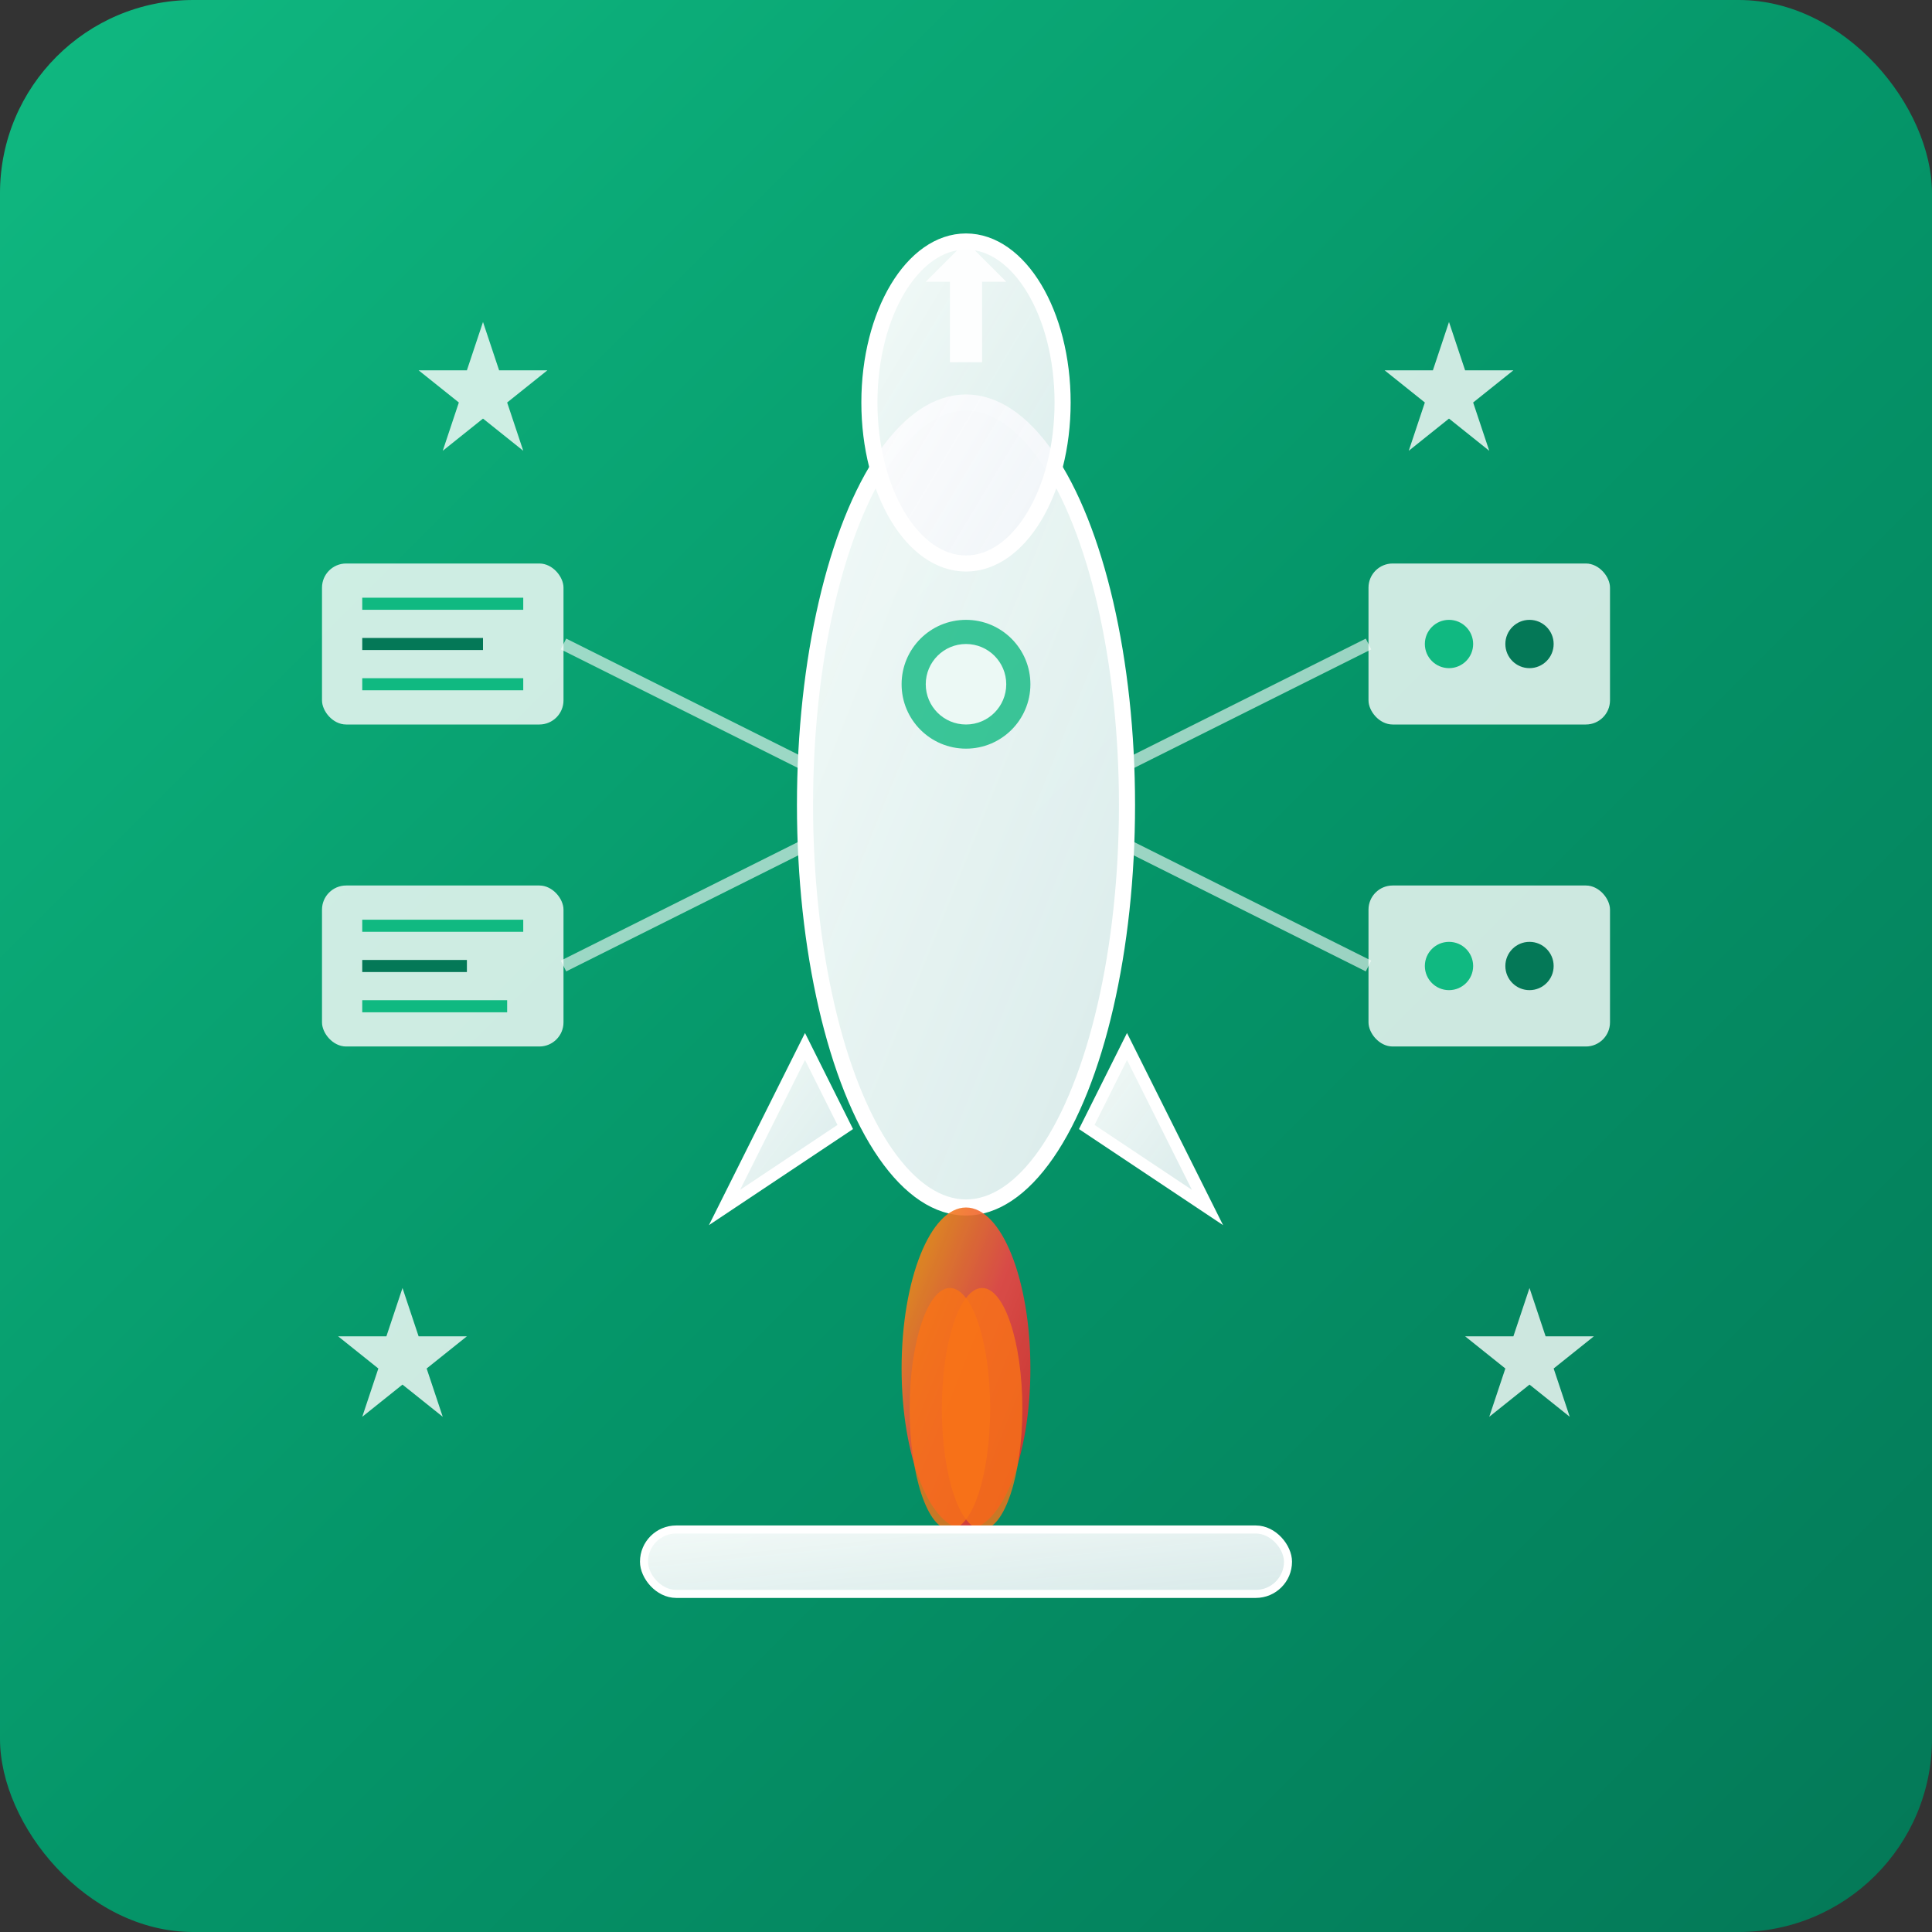 <svg width="240" height="240" viewBox="0 0 240 240" xmlns="http://www.w3.org/2000/svg">
  <rect x="0" y="0" width="240" height="240" fill="#333333" stroke="none"/>
  <defs>
    <linearGradient id="startupGradient" x1="0%" y1="0%" x2="100%" y2="100%">
      <stop offset="0%" style="stop-color:#10B981;stop-opacity:1" />
      <stop offset="50%" style="stop-color:#059669;stop-opacity:1" />
      <stop offset="100%" style="stop-color:#047857;stop-opacity:1" />
    </linearGradient>
    <linearGradient id="rocketGradient" x1="0%" y1="0%" x2="100%" y2="100%">
      <stop offset="0%" style="stop-color:#FFFFFF;stop-opacity:0.95" />
      <stop offset="100%" style="stop-color:#F1F5F9;stop-opacity:0.9" />
    </linearGradient>
    <linearGradient id="flameGradient" x1="0%" y1="0%" x2="100%" y2="100%">
      <stop offset="0%" style="stop-color:#F59E0B;stop-opacity:1" />
      <stop offset="50%" style="stop-color:#EF4444;stop-opacity:1" />
      <stop offset="100%" style="stop-color:#DC2626;stop-opacity:1" />
    </linearGradient>
  </defs>
  
  <!-- Background -->
  <rect width="240" height="240" rx="24" fill="url(#startupGradient)" />
  
  <!-- Rocket body -->
  <ellipse cx="120" cy="100" rx="20" ry="50" fill="url(#rocketGradient)" stroke="#FFFFFF" stroke-width="2"/>
  
  <!-- Rocket nose -->
  <ellipse cx="120" cy="50" rx="12" ry="20" fill="url(#rocketGradient)" stroke="#FFFFFF" stroke-width="2"/>
  
  <!-- Rocket fins -->
  <path d="M 100 130 L 90 150 L 105 140 Z" fill="url(#rocketGradient)" stroke="#FFFFFF" stroke-width="1.5"/>
  <path d="M 140 130 L 150 150 L 135 140 Z" fill="url(#rocketGradient)" stroke="#FFFFFF" stroke-width="1.5"/>
  
  <!-- Rocket window -->
  <circle cx="120" cy="85" r="8" fill="#10B981" opacity="0.8"/>
  <circle cx="120" cy="85" r="5" fill="#FFFFFF" opacity="0.9"/>
  
  <!-- Flame/exhaust -->
  <ellipse cx="120" cy="170" rx="8" ry="20" fill="url(#flameGradient)" opacity="0.9">
    <animate attributeName="ry" values="15;25;15" dur="1.5s" repeatCount="indefinite"/>
  </ellipse>
  <ellipse cx="118" cy="175" rx="5" ry="15" fill="#F97316" opacity="0.8">
    <animate attributeName="ry" values="10;18;10" dur="1.2s" repeatCount="indefinite"/>
  </ellipse>
  <ellipse cx="122" cy="175" rx="5" ry="15" fill="#F97316" opacity="0.8">
    <animate attributeName="ry" values="10;18;10" dur="1.8s" repeatCount="indefinite"/>
  </ellipse>
  
  <!-- Launch platform/base -->
  <rect x="80" y="190" width="80" height="8" rx="4" fill="url(#rocketGradient)" stroke="#FFFFFF" stroke-width="1"/>
  
  <!-- Code/development elements around rocket -->
  <!-- Left side - code blocks -->
  <rect x="40" y="70" width="30" height="20" rx="3" fill="#FFFFFF" opacity="0.8"/>
  <line x1="45" y1="75" x2="65" y2="75" stroke="#10B981" stroke-width="1.5"/>
  <line x1="45" y1="80" x2="60" y2="80" stroke="#047857" stroke-width="1.5"/>
  <line x1="45" y1="85" x2="65" y2="85" stroke="#10B981" stroke-width="1.5"/>
  
  <rect x="40" y="110" width="30" height="20" rx="3" fill="#FFFFFF" opacity="0.8"/>
  <line x1="45" y1="115" x2="65" y2="115" stroke="#10B981" stroke-width="1.5"/>
  <line x1="45" y1="120" x2="58" y2="120" stroke="#047857" stroke-width="1.5"/>
  <line x1="45" y1="125" x2="63" y2="125" stroke="#10B981" stroke-width="1.5"/>
  
  <!-- Right side - tech stack -->
  <rect x="170" y="70" width="30" height="20" rx="3" fill="#FFFFFF" opacity="0.8"/>
  <circle cx="180" cy="80" r="3" fill="#10B981"/>
  <circle cx="190" cy="80" r="3" fill="#047857"/>
  
  <rect x="170" y="110" width="30" height="20" rx="3" fill="#FFFFFF" opacity="0.8"/>
  <circle cx="180" cy="120" r="3" fill="#10B981"/>
  <circle cx="190" cy="120" r="3" fill="#047857"/>
  
  <!-- Connection lines to rocket -->
  <line x1="70" y1="80" x2="100" y2="95" stroke="#FFFFFF" stroke-width="1.5" opacity="0.6"/>
  <line x1="70" y1="120" x2="100" y2="105" stroke="#FFFFFF" stroke-width="1.5" opacity="0.6"/>
  <line x1="170" y1="80" x2="140" y2="95" stroke="#FFFFFF" stroke-width="1.5" opacity="0.6"/>
  <line x1="170" y1="120" x2="140" y2="105" stroke="#FFFFFF" stroke-width="1.5" opacity="0.6"/>
  
  <!-- Stars/success indicators -->
  <g opacity="0.8">
    <polygon points="60,40 62,46 68,46 63,50 65,56 60,52 55,56 57,50 52,46 58,46" fill="#FFFFFF">
      <animate attributeName="opacity" values="0.3;1;0.3" dur="2s" repeatCount="indefinite"/>
    </polygon>
    <polygon points="180,40 182,46 188,46 183,50 185,56 180,52 175,56 177,50 172,46 178,46" fill="#FFFFFF">
      <animate attributeName="opacity" values="0.3;1;0.3" dur="2.5s" repeatCount="indefinite"/>
    </polygon>
    <polygon points="50,160 52,166 58,166 53,170 55,176 50,172 45,176 47,170 42,166 48,166" fill="#FFFFFF">
      <animate attributeName="opacity" values="0.3;1;0.3" dur="1.8s" repeatCount="indefinite"/>
    </polygon>
    <polygon points="190,160 192,166 198,166 193,170 195,176 190,172 185,176 187,170 182,166 188,166" fill="#FFFFFF">
      <animate attributeName="opacity" values="0.3;1;0.3" dur="2.2s" repeatCount="indefinite"/>
    </polygon>
  </g>
  
  <!-- Growth arrow -->
  <path d="M 120 30 L 115 35 L 118 35 L 118 45 L 122 45 L 122 35 L 125 35 Z" fill="#FFFFFF" opacity="0.9">
    <animate attributeName="opacity" values="0.5;1;0.5" dur="2s" repeatCount="indefinite"/>
  </path>
</svg> 